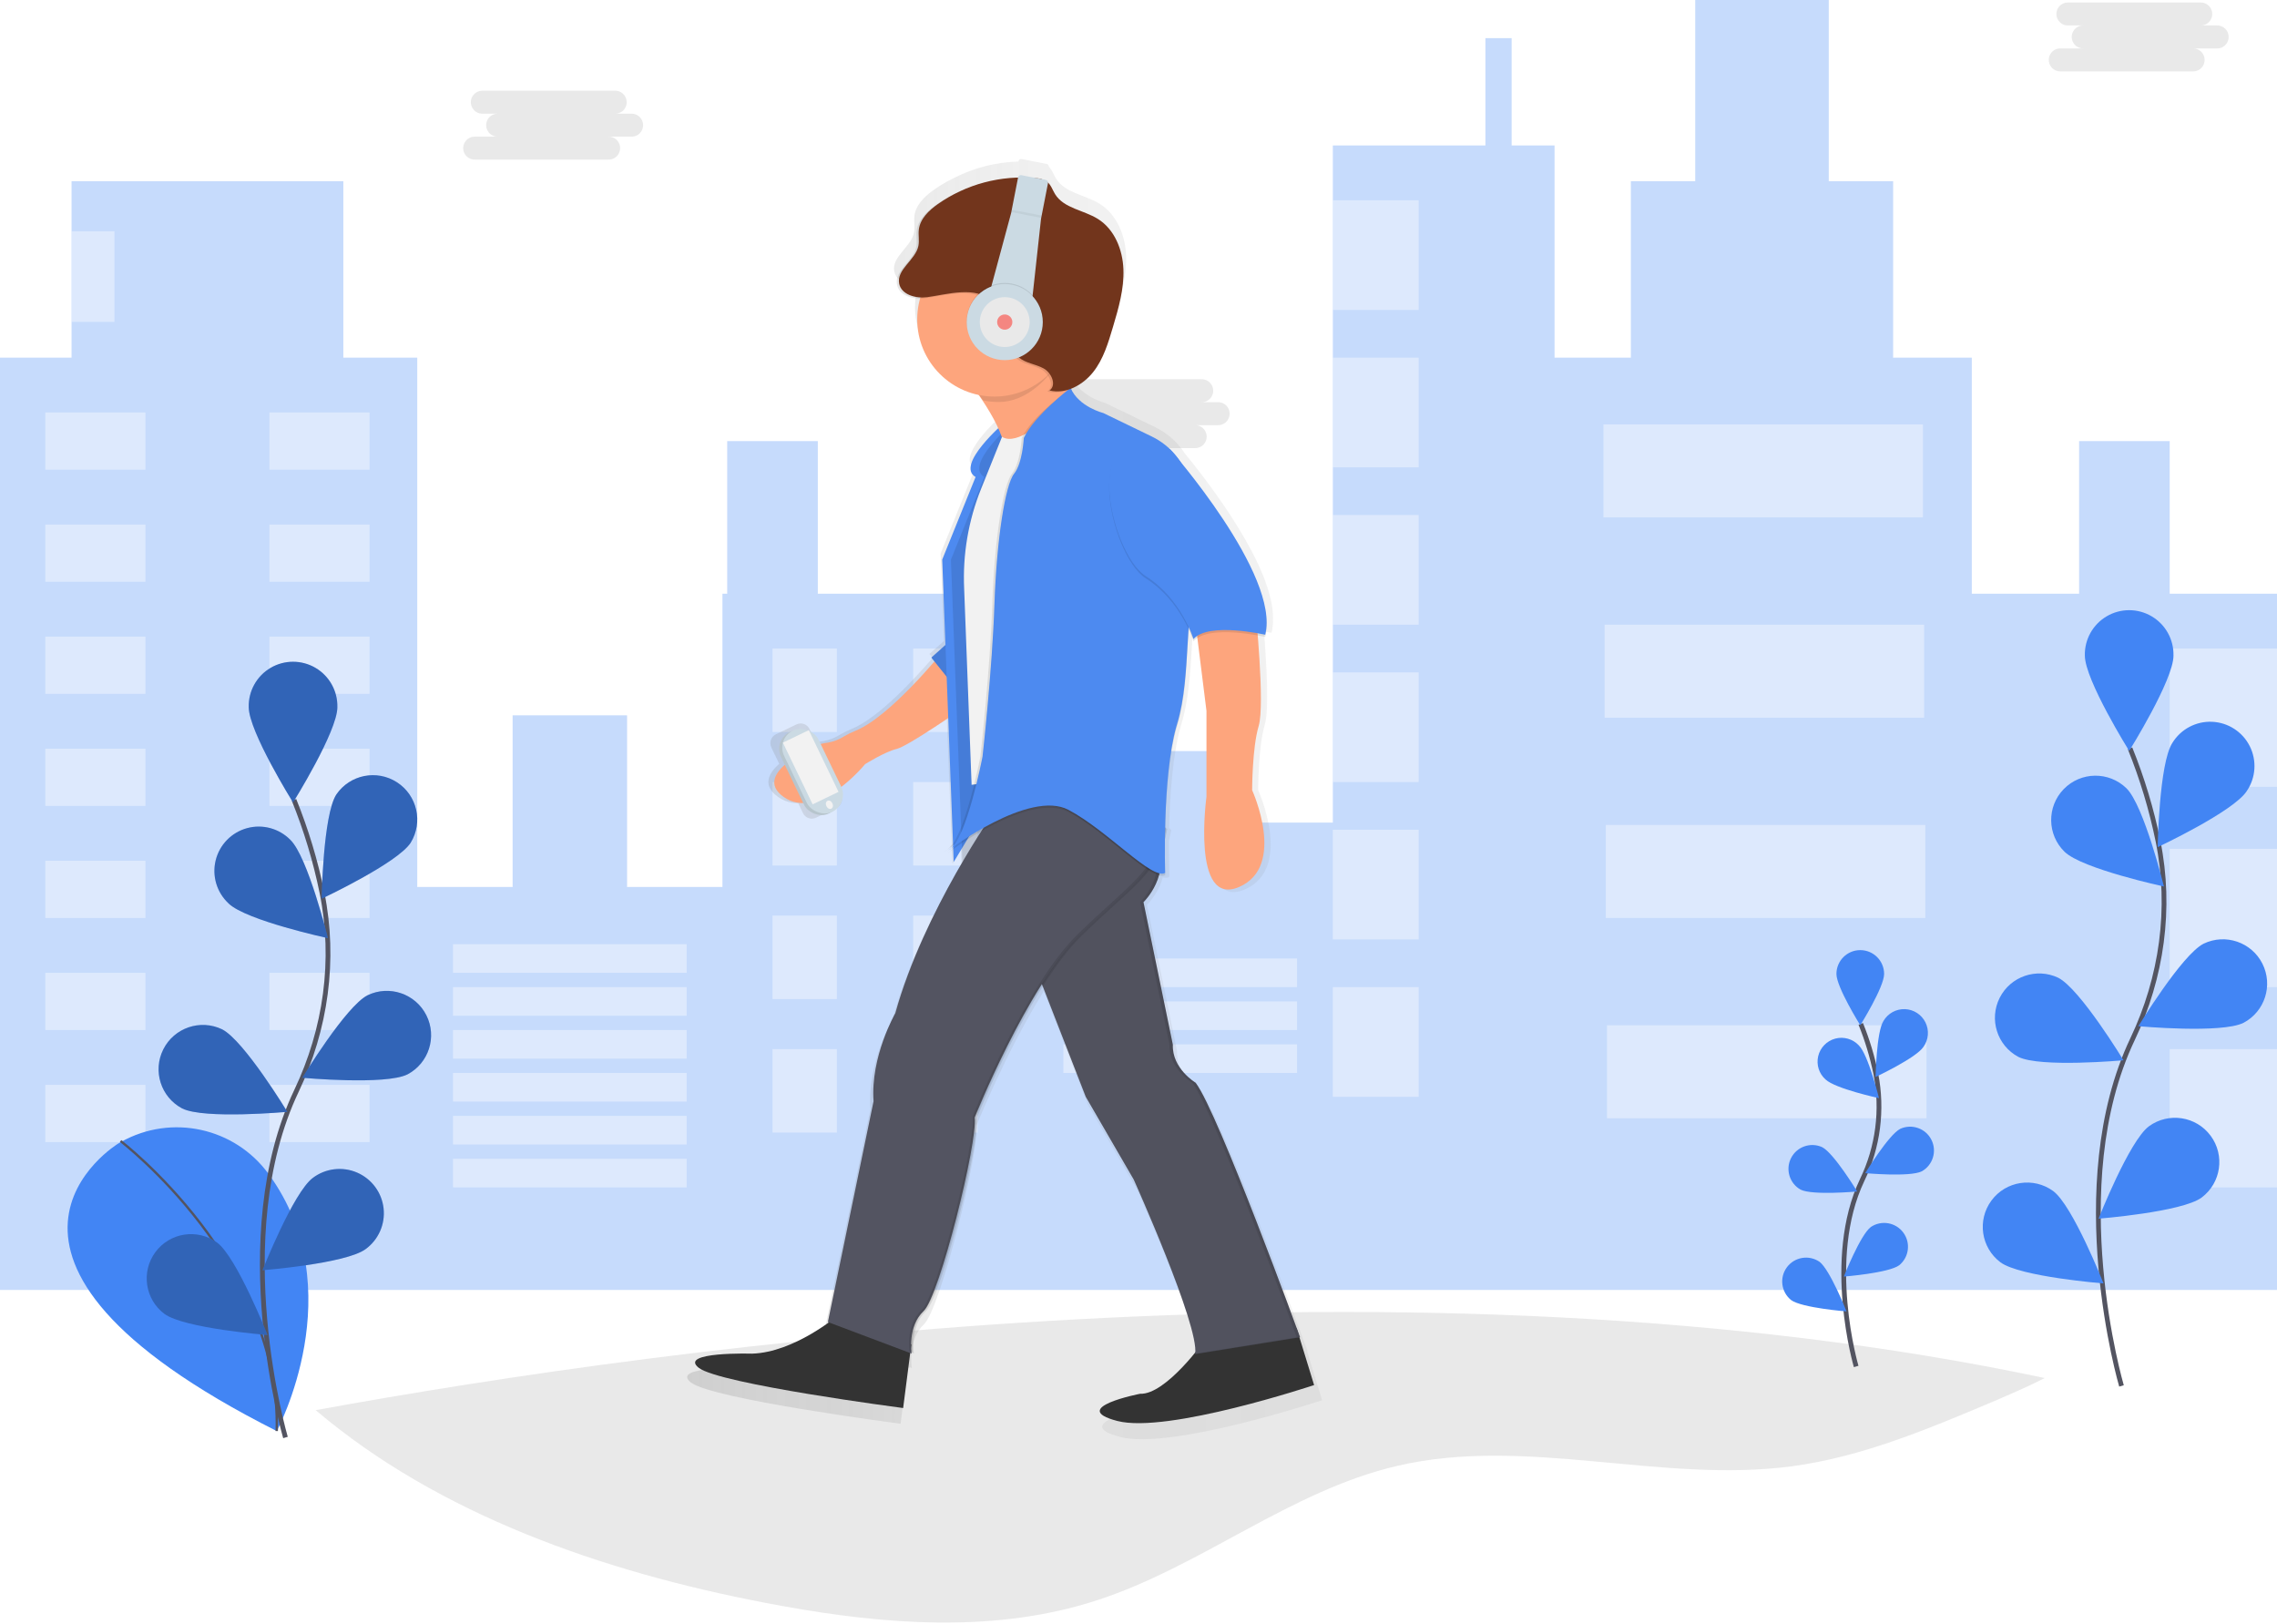 <?xml version="1.0" encoding="UTF-8"?>
<svg width="955px" height="681px" viewBox="0 0 955 681" version="1.1" xmlns="http://www.w3.org/2000/svg" xmlns:xlink="http://www.w3.org/1999/xlink">
    <!-- Generator: Sketch 63.1 (92452) - https://sketch.com -->
    <title>undraw_walk_in_the_city_1ma6</title>
    <desc>Created with Sketch.</desc>
    <defs>
        <linearGradient x1="-0.016%" y1="50.002%" x2="100%" y2="50.002%" id="linearGradient-1">
            <stop stop-color="#808080" stop-opacity="0.25" offset="0%"></stop>
            <stop stop-color="#808080" stop-opacity="0.12" offset="54%"></stop>
            <stop stop-color="#808080" stop-opacity="0.1" offset="100%"></stop>
        </linearGradient>
        <linearGradient x1="0%" y1="50.5%" x2="100%" y2="50.5%" id="linearGradient-2">
            <stop stop-color="#808080" stop-opacity="0.25" offset="0%"></stop>
            <stop stop-color="#808080" stop-opacity="0.12" offset="54%"></stop>
            <stop stop-color="#808080" stop-opacity="0.1" offset="100%"></stop>
        </linearGradient>
        <linearGradient x1="0%" y1="49.5%" x2="100.84%" y2="49.5%" id="linearGradient-3">
            <stop stop-color="#808080" stop-opacity="0.25" offset="0%"></stop>
            <stop stop-color="#808080" stop-opacity="0.12" offset="54%"></stop>
            <stop stop-color="#808080" stop-opacity="0.1" offset="100%"></stop>
        </linearGradient>
        <linearGradient x1="0%" y1="50.5%" x2="100.84%" y2="50.5%" id="linearGradient-4">
            <stop stop-color="#808080" stop-opacity="0.25" offset="0%"></stop>
            <stop stop-color="#808080" stop-opacity="0.12" offset="54%"></stop>
            <stop stop-color="#808080" stop-opacity="0.1" offset="100%"></stop>
        </linearGradient>
    </defs>
    <g id="illustrations" stroke="none" stroke-width="1" fill="none" fill-rule="evenodd">
        <g id="Music" transform="translate(-3286, -1738)">
            <g id="undraw_walk_in_the_city_1ma6" transform="translate(3163, 1628)">
                <g id="Group" transform="translate(0.5, 0.25)"></g>
                <path d="M980.57,687.95 C973.45,691.62 965.99,694.79 958.63,697.95 C931.44,709.43 903.84,721.01 874.63,724.95 C819.77,732.25 763.16,712.25 709.26,724.73 C664.11,735.15 626.77,767.08 582.66,781.3 C562.15,787.91 540.81,790.5 519.28,790.5 L516.5,790.5 C513.833,790.467 511.187,790.4 508.56,790.3 C486.73,789.48 464.81,786.25 443.41,782.12 C375.84,769.12 307.07,745.29 255.41,701.42 C405.83,673.94 715.68,631.76 980.57,687.95 Z" id="Path" fill="#252223" fill-rule="nonzero" opacity="0.1"></path>
                <polygon id="Path" fill="#4285F4" fill-rule="nonzero" opacity="0.3" points="1033 359 1033 295 995 295 995 359 950 359 950 260 917 260 917 186 890 186 890 110 834 110 834 186 807 186 807 260 775 260 775 171 757 171 757 126 746 126 746 171 682 171 682 455 633 455 633 425 603 425 603 455 554 455 554 359 466 359 466 295 428 295 428 359 426 359 426 482 386 482 386 410 338 410 338 482 298 482 298 260 267 260 267 186 153 186 153 260 123 260 123 651 298 651 426 651 554 651 682 651 775 651 950 651 1078 651 1078 359"></polygon>
                <rect id="Rectangle" fill="#FFFFFF" fill-rule="nonzero" opacity="0.4" x="142" y="283" width="42" height="24"></rect>
                <rect id="Rectangle" fill="#FFFFFF" fill-rule="nonzero" opacity="0.4" transform="translate(257, 295) rotate(-180) translate(-257, -295) " x="236" y="283" width="42" height="24"></rect>
                <rect id="Rectangle" fill="#FFFFFF" fill-rule="nonzero" opacity="0.4" x="142" y="330" width="42" height="24"></rect>
                <rect id="Rectangle" fill="#FFFFFF" fill-rule="nonzero" opacity="0.4" transform="translate(257, 342) rotate(-180) translate(-257, -342) " x="236" y="330" width="42" height="24"></rect>
                <rect id="Rectangle" fill="#FFFFFF" fill-rule="nonzero" opacity="0.4" x="142" y="377" width="42" height="24"></rect>
                <rect id="Rectangle" fill="#FFFFFF" fill-rule="nonzero" opacity="0.4" transform="translate(257, 389) rotate(-180) translate(-257, -389) " x="236" y="377" width="42" height="24"></rect>
                <rect id="Rectangle" fill="#FFFFFF" fill-rule="nonzero" opacity="0.4" x="142" y="424" width="42" height="24"></rect>
                <rect id="Rectangle" fill="#FFFFFF" fill-rule="nonzero" opacity="0.4" transform="translate(257, 436) rotate(-180) translate(-257, -436) " x="236" y="424" width="42" height="24"></rect>
                <rect id="Rectangle" fill="#FFFFFF" fill-rule="nonzero" opacity="0.4" x="142" y="471" width="42" height="24"></rect>
                <rect id="Rectangle" fill="#FFFFFF" fill-rule="nonzero" opacity="0.4" transform="translate(257, 483) rotate(-180) translate(-257, -483) " x="236" y="471" width="42" height="24"></rect>
                <rect id="Rectangle" fill="#FFFFFF" fill-rule="nonzero" opacity="0.4" x="142" y="518" width="42" height="24"></rect>
                <rect id="Rectangle" fill="#FFFFFF" fill-rule="nonzero" opacity="0.4" transform="translate(257, 530) rotate(-180) translate(-257, -530) " x="236" y="518" width="42" height="24"></rect>
                <rect id="Rectangle" fill="#FFFFFF" fill-rule="nonzero" opacity="0.4" x="142" y="565" width="42" height="24"></rect>
                <rect id="Rectangle" fill="#FFFFFF" fill-rule="nonzero" opacity="0.4" transform="translate(257, 577) rotate(-180) translate(-257, -577) " x="236" y="565" width="42" height="24"></rect>
                <rect id="Rectangle" fill="#FFFFFF" fill-rule="nonzero" opacity="0.4" x="313" y="506" width="98" height="12"></rect>
                <rect id="Rectangle" fill="#FFFFFF" fill-rule="nonzero" opacity="0.4" x="313" y="524" width="98" height="12"></rect>
                <rect id="Rectangle" fill="#FFFFFF" fill-rule="nonzero" opacity="0.4" x="313" y="542" width="98" height="12"></rect>
                <rect id="Rectangle" fill="#FFFFFF" fill-rule="nonzero" opacity="0.4" x="569" y="512" width="98" height="12"></rect>
                <rect id="Rectangle" fill="#FFFFFF" fill-rule="nonzero" opacity="0.4" x="569" y="530" width="98" height="12"></rect>
                <rect id="Rectangle" fill="#FFFFFF" fill-rule="nonzero" opacity="0.4" x="569" y="548" width="98" height="12"></rect>
                <rect id="Rectangle" fill="#FFFFFF" fill-rule="nonzero" opacity="0.4" x="313" y="560" width="98" height="12"></rect>
                <rect id="Rectangle" fill="#FFFFFF" fill-rule="nonzero" opacity="0.4" x="313" y="578" width="98" height="12"></rect>
                <rect id="Rectangle" fill="#FFFFFF" fill-rule="nonzero" opacity="0.4" x="313" y="596" width="98" height="12"></rect>
                <rect id="Rectangle" fill="#FFFFFF" fill-rule="nonzero" opacity="0.4" x="447" y="382" width="27" height="35"></rect>
                <rect id="Rectangle" fill="#FFFFFF" fill-rule="nonzero" opacity="0.4" transform="translate(519.5, 399.5) rotate(-180) translate(-519.5, -399.5) " x="506" y="382" width="27" height="35"></rect>
                <rect id="Rectangle" fill="#FFFFFF" fill-rule="nonzero" opacity="0.4" x="447" y="438" width="27" height="35"></rect>
                <rect id="Rectangle" fill="#FFFFFF" fill-rule="nonzero" opacity="0.4" transform="translate(519.5, 455.5) rotate(-180) translate(-519.5, -455.5) " x="506" y="438" width="27" height="35"></rect>
                <rect id="Rectangle" fill="#FFFFFF" fill-rule="nonzero" opacity="0.4" x="447" y="494" width="27" height="35"></rect>
                <rect id="Rectangle" fill="#FFFFFF" fill-rule="nonzero" opacity="0.4" transform="translate(519.5, 511.5) rotate(-180) translate(-519.5, -511.5) " x="506" y="494" width="27" height="35"></rect>
                <rect id="Rectangle" fill="#FFFFFF" fill-rule="nonzero" opacity="0.4" x="447" y="550" width="27" height="35"></rect>
                <rect id="Rectangle" fill="#FFFFFF" fill-rule="nonzero" opacity="0.4" transform="translate(519.5, 567.5) rotate(-180) translate(-519.5, -567.5) " x="506" y="550" width="27" height="35"></rect>
                <rect id="Rectangle" fill="#FFFFFF" fill-rule="nonzero" opacity="0.4" x="682" y="194" width="36" height="46"></rect>
                <rect id="Rectangle" fill="#FFFFFF" fill-rule="nonzero" opacity="0.4" x="682" y="260" width="36" height="46"></rect>
                <rect id="Rectangle" fill="#FFFFFF" fill-rule="nonzero" opacity="0.4" x="682" y="326" width="36" height="46"></rect>
                <rect id="Rectangle" fill="#FFFFFF" fill-rule="nonzero" opacity="0.4" x="682" y="392" width="36" height="46"></rect>
                <rect id="Rectangle" fill="#FFFFFF" fill-rule="nonzero" opacity="0.4" x="682" y="458" width="36" height="46"></rect>
                <rect id="Rectangle" fill="#FFFFFF" fill-rule="nonzero" opacity="0.4" x="682" y="524" width="36" height="46"></rect>
                <rect id="Rectangle" fill="#FFFFFF" fill-rule="nonzero" opacity="0.4" x="795.5" y="288" width="134" height="39"></rect>
                <rect id="Rectangle" fill="#FFFFFF" fill-rule="nonzero" opacity="0.4" x="796" y="372" width="134" height="39"></rect>
                <rect id="Rectangle" fill="#FFFFFF" fill-rule="nonzero" opacity="0.4" x="796.5" y="456" width="134" height="39"></rect>
                <rect id="Rectangle" fill="#FFFFFF" fill-rule="nonzero" opacity="0.4" x="797" y="540" width="134" height="39"></rect>
                <rect id="Rectangle" fill="#FFFFFF" fill-rule="nonzero" opacity="0.4" x="153" y="207" width="18" height="38"></rect>
                <rect id="Rectangle" fill="#FFFFFF" fill-rule="nonzero" opacity="0.4" x="1033" y="382" width="45" height="58"></rect>
                <rect id="Rectangle" fill="#FFFFFF" fill-rule="nonzero" opacity="0.4" x="1033" y="466" width="45" height="58"></rect>
                <rect id="Rectangle" fill="#FFFFFF" fill-rule="nonzero" opacity="0.4" x="1033" y="550" width="45" height="58"></rect>
                <path d="M172.67,589.55 C172.67,589.55 93.94,637.05 239.07,710.18 C239.07,710.18 271.07,650.82 235.69,602.42 C221.488,582.893 194.927,577.073 173.86,588.87 L172.67,589.55 Z" id="Path" fill="#4285F4" fill-rule="nonzero"></path>
                <path d="M173.58,588.55 C173.58,588.55 240.95,640.1 239.07,710.18" id="Path" stroke="#535461"></path>
                <path d="M242.73,712.88 C242.73,712.88 218.06,629.12 247.36,567.47 C259.66,541.6 263.74,512.55 258.06,484.47 C255.344,471.138 251.411,458.083 246.31,445.47" id="Path" stroke="#535461" stroke-width="2"></path>
                <path d="M264.5,406.56 C264.5,416.83 245.91,446.56 245.91,446.56 C245.91,446.56 227.32,416.79 227.32,406.56 C227.164,399.817 230.671,393.519 236.486,390.102 C242.3,386.685 249.51,386.685 255.324,390.102 C261.139,393.519 264.646,399.817 264.49,406.56 L264.5,406.56 Z" id="Path" fill="#4285F4" fill-rule="nonzero"></path>
                <path d="M295.26,463.42 C289.68,472.04 257.9,486.92 257.9,486.92 C257.9,486.92 258.48,451.83 264.06,443.21 C269.752,434.885 281.044,432.616 289.509,438.097 C297.975,443.578 300.527,454.809 295.26,463.41 L295.26,463.42 Z" id="Path" fill="#4285F4" fill-rule="nonzero"></path>
                <path d="M293.91,560.59 C284.74,565.21 249.8,562.02 249.8,562.02 C249.8,562.02 268.01,532.02 277.18,527.4 C286.307,523.022 297.259,526.752 301.818,535.79 C306.376,544.828 302.865,555.852 293.92,560.59 L293.91,560.59 Z" id="Path" fill="#4285F4" fill-rule="nonzero"></path>
                <path d="M276.34,633.88 C268.09,639.98 233.1,642.74 233.1,642.74 C233.1,642.74 245.98,610.1 254.23,603.99 C259.566,599.977 266.645,599.133 272.774,601.78 C278.904,604.427 283.144,610.158 283.881,616.794 C284.618,623.431 281.739,629.952 276.34,633.88 L276.34,633.88 Z" id="Path" fill="#4285F4" fill-rule="nonzero"></path>
                <path d="M218.87,488.91 C226.23,496.06 260.54,503.47 260.54,503.47 C260.54,503.47 252.14,469.4 244.78,462.24 C240.054,457.424 233.09,455.547 226.584,457.336 C220.078,459.125 215.052,464.298 213.452,470.853 C211.852,477.408 213.93,484.315 218.88,488.9 L218.87,488.91 Z" id="Path" fill="#4285F4" fill-rule="nonzero"></path>
                <path d="M199.41,574.88 C208.58,579.5 243.52,576.31 243.52,576.31 C243.52,576.31 225.31,546.31 216.14,541.69 C207.013,537.312 196.061,541.042 191.502,550.08 C186.944,559.118 190.455,570.142 199.4,574.88 L199.41,574.88 Z" id="Path" fill="#4285F4" fill-rule="nonzero"></path>
                <path d="M191.96,661.04 C200.21,667.14 235.2,669.9 235.2,669.9 C235.2,669.9 222.32,637.25 214.06,631.15 C205.804,625.145 194.25,626.92 188.179,635.128 C182.108,643.336 183.791,654.903 191.95,661.04 L191.96,661.04 Z" id="Path" fill="#4285F4" fill-rule="nonzero"></path>
                <path d="M264.5,406.56 C264.5,416.83 245.91,446.56 245.91,446.56 C245.91,446.56 227.32,416.79 227.32,406.56 C227.164,399.817 230.671,393.519 236.486,390.102 C242.3,386.685 249.51,386.685 255.324,390.102 C261.139,393.519 264.646,399.817 264.49,406.56 L264.5,406.56 Z" id="Path" fill="#000000" fill-rule="nonzero" opacity="0.25"></path>
                <path d="M295.26,463.42 C289.68,472.04 257.9,486.92 257.9,486.92 C257.9,486.92 258.48,451.83 264.06,443.21 C269.752,434.885 281.044,432.616 289.509,438.097 C297.975,443.578 300.527,454.809 295.26,463.41 L295.26,463.42 Z" id="Path" fill="#000000" fill-rule="nonzero" opacity="0.25"></path>
                <path d="M293.91,560.59 C284.74,565.21 249.8,562.02 249.8,562.02 C249.8,562.02 268.01,532.02 277.18,527.4 C286.307,523.022 297.259,526.752 301.818,535.79 C306.376,544.828 302.865,555.852 293.92,560.59 L293.91,560.59 Z" id="Path" fill="#000000" fill-rule="nonzero" opacity="0.25"></path>
                <path d="M276.34,633.88 C268.09,639.98 233.1,642.74 233.1,642.74 C233.1,642.74 245.98,610.1 254.23,603.99 C259.566,599.977 266.645,599.133 272.774,601.78 C278.904,604.427 283.144,610.158 283.881,616.794 C284.618,623.431 281.739,629.952 276.34,633.88 L276.34,633.88 Z" id="Path" fill="#000000" fill-rule="nonzero" opacity="0.25"></path>
                <path d="M218.87,488.91 C226.23,496.06 260.54,503.47 260.54,503.47 C260.54,503.47 252.14,469.4 244.78,462.24 C240.054,457.424 233.09,455.547 226.584,457.336 C220.078,459.125 215.052,464.298 213.452,470.853 C211.852,477.408 213.93,484.315 218.88,488.9 L218.87,488.91 Z" id="Path" fill="#000000" fill-rule="nonzero" opacity="0.25"></path>
                <path d="M199.41,574.88 C208.58,579.5 243.52,576.31 243.52,576.31 C243.52,576.31 225.31,546.31 216.14,541.69 C207.013,537.312 196.061,541.042 191.502,550.08 C186.944,559.118 190.455,570.142 199.4,574.88 L199.41,574.88 Z" id="Path" fill="#000000" fill-rule="nonzero" opacity="0.25"></path>
                <path d="M191.96,661.04 C200.21,667.14 235.2,669.9 235.2,669.9 C235.2,669.9 222.32,637.25 214.06,631.15 C205.804,625.145 194.25,626.92 188.179,635.128 C182.108,643.336 183.791,654.903 191.95,661.04 L191.96,661.04 Z" id="Path" fill="#000000" fill-rule="nonzero" opacity="0.25"></path>
                <path d="M1012.78,691.25 C1012.78,691.25 988.11,607.49 1017.41,545.84 C1029.71,519.97 1033.79,490.92 1028.11,462.84 C1025.394,449.508 1021.461,436.453 1016.36,423.84" id="Path" stroke="#535461" stroke-width="2"></path>
                <path d="M1034.59,384.93 C1034.59,395.2 1016,424.93 1016,424.93 C1016,424.93 997.41,395.16 997.41,384.93 C997.254,378.187 1000.761,371.889 1006.576,368.472 C1012.39,365.055 1019.6,365.055 1025.414,368.472 C1031.229,371.889 1034.736,378.187 1034.58,384.93 L1034.59,384.93 Z" id="Path" fill="#4285F4" fill-rule="nonzero"></path>
                <path d="M1065.31,441.79 C1059.73,450.41 1027.95,465.29 1027.95,465.29 C1027.95,465.29 1028.53,430.2 1034.11,421.58 C1037.636,415.821 1044.009,412.427 1050.755,412.715 C1057.502,413.002 1063.563,416.926 1066.586,422.964 C1069.61,429.002 1069.121,436.205 1065.31,441.78 L1065.31,441.79 Z" id="Path" fill="#4285F4" fill-rule="nonzero"></path>
                <path d="M1063.97,538.96 C1054.8,543.58 1019.86,540.39 1019.86,540.39 C1019.86,540.39 1038.07,510.39 1047.24,505.77 C1056.367,501.392 1067.319,505.122 1071.878,514.16 C1076.436,523.198 1072.925,534.222 1063.98,538.96 L1063.97,538.96 Z" id="Path" fill="#4285F4" fill-rule="nonzero"></path>
                <path d="M1046.4,612.25 C1038.15,618.35 1003.16,621.11 1003.16,621.11 C1003.16,621.11 1016.04,588.47 1024.29,582.36 C1032.546,576.355 1044.1,578.13 1050.171,586.338 C1056.242,594.546 1054.559,606.113 1046.4,612.25 Z" id="Path" fill="#4285F4" fill-rule="nonzero"></path>
                <path d="M988.92,467.25 C996.28,474.4 1030.59,481.81 1030.59,481.81 C1030.59,481.81 1022.19,447.74 1014.83,440.58 C1007.465,433.425 995.695,433.595 988.54,440.96 C981.385,448.325 981.555,460.095 988.92,467.25 Z" id="Path" fill="#4285F4" fill-rule="nonzero"></path>
                <path d="M969.5,553.25 C978.67,557.87 1013.61,554.68 1013.61,554.68 C1013.61,554.68 995.4,524.68 986.23,520.06 C977.114,515.75 966.223,519.494 961.684,528.499 C957.145,537.503 960.613,548.485 969.5,553.25 Z" id="Path" fill="#4285F4" fill-rule="nonzero"></path>
                <path d="M962.01,639.41 C970.26,645.51 1005.25,648.27 1005.25,648.27 C1005.25,648.27 992.37,615.63 984.12,609.52 C975.864,603.515 964.31,605.29 958.239,613.498 C952.168,621.706 953.851,633.273 962.01,639.41 L962.01,639.41 Z" id="Path" fill="#4285F4" fill-rule="nonzero"></path>
                <path d="M901.5,683.1 C901.5,683.1 888.24,638.1 903.99,604.96 C910.682,591.107 912.7,575.457 909.74,560.36 C908.28,553.205 906.168,546.199 903.43,539.43" id="Path" stroke="#535461" stroke-width="2"></path>
                <path d="M913.22,518.48 C913.22,524 903.22,539.99 903.22,539.99 C903.22,539.99 893.22,523.99 893.22,518.48 C893.22,512.957 897.697,508.48 903.22,508.48 C908.743,508.48 913.22,512.957 913.22,518.48 Z" id="Path" fill="#4285F4" fill-rule="nonzero"></path>
                <path d="M929.73,549.04 C926.73,553.67 909.65,561.67 909.65,561.67 C909.65,561.67 909.96,542.81 912.96,538.18 C914.818,535.002 918.272,533.103 921.951,533.235 C925.63,533.367 928.939,535.51 930.564,538.812 C932.19,542.115 931.869,546.044 929.73,549.04 Z" id="Path" fill="#4285F4" fill-rule="nonzero"></path>
                <path d="M929.01,601.25 C924.08,603.73 905.3,602.02 905.3,602.02 C905.3,602.02 915.09,585.9 920.01,583.42 C924.891,581.215 930.643,583.247 933.056,588.029 C935.468,592.811 933.684,598.645 929.01,601.26 L929.01,601.25 Z" id="Path" fill="#4285F4" fill-rule="nonzero"></path>
                <path d="M919.56,640.64 C915.12,643.92 896.32,645.4 896.32,645.4 C896.32,645.4 903.24,627.86 907.68,624.58 C912.117,621.62 918.097,622.663 921.269,626.952 C924.442,631.24 923.689,637.263 919.56,640.64 L919.56,640.64 Z" id="Path" fill="#4285F4" fill-rule="nonzero"></path>
                <path d="M888.68,562.74 C892.68,566.58 911.07,570.57 911.07,570.57 C911.07,570.57 906.56,552.26 902.6,548.42 C900.08,545.731 896.286,544.645 892.726,545.595 C889.165,546.545 886.416,549.375 885.57,552.962 C884.724,556.548 885.919,560.31 888.68,562.75 L888.68,562.74 Z" id="Path" fill="#4285F4" fill-rule="nonzero"></path>
                <path d="M878.22,608.94 C883.15,611.42 901.93,609.71 901.93,609.71 C901.93,609.71 892.14,593.59 887.22,591.11 C882.339,588.905 876.587,590.937 874.174,595.719 C871.762,600.501 873.546,606.335 878.22,608.95 L878.22,608.94 Z" id="Path" fill="#4285F4" fill-rule="nonzero"></path>
                <path d="M874.22,655.25 C878.66,658.53 897.46,660.01 897.46,660.01 C897.46,660.01 890.5,642.46 886.1,639.18 C881.66,636.161 875.628,637.187 872.436,641.505 C869.244,645.822 870.031,651.89 874.22,655.25 L874.22,655.25 Z" id="Path" fill="#4285F4" fill-rule="nonzero"></path>
                <path d="M387.68,157.68 L380.8,157.68 C382.573,157.761 384.246,156.861 385.157,155.338 C386.067,153.815 386.067,151.915 385.157,150.392 C384.246,148.869 382.573,147.969 380.8,148.05 L325.07,148.05 C322.496,148.167 320.469,150.288 320.469,152.865 C320.469,155.442 322.496,157.563 325.07,157.68 L331.95,157.68 C330.177,157.599 328.504,158.499 327.593,160.022 C326.683,161.545 326.683,163.445 327.593,164.968 C328.504,166.491 330.177,167.391 331.95,167.31 L322.32,167.31 C320.547,167.229 318.874,168.129 317.963,169.652 C317.053,171.175 317.053,173.075 317.963,174.598 C318.874,176.121 320.547,177.021 322.32,176.94 L378.05,176.94 C379.823,177.021 381.496,176.121 382.407,174.598 C383.317,173.075 383.317,171.175 382.407,169.652 C381.496,168.129 379.823,167.229 378.05,167.31 L387.68,167.31 C389.453,167.391 391.126,166.491 392.037,164.968 C392.947,163.445 392.947,161.545 392.037,160.022 C391.126,158.499 389.453,157.599 387.68,157.68 L387.68,157.68 Z" id="Path" fill="#252223" fill-rule="nonzero" opacity="0.1"></path>
                <path d="M633.68,278.68 L626.8,278.68 C628.573,278.761 630.246,277.861 631.157,276.338 C632.067,274.815 632.067,272.915 631.157,271.392 C630.246,269.869 628.573,268.969 626.8,269.05 L571.07,269.05 C568.496,269.167 566.469,271.288 566.469,273.865 C566.469,276.442 568.496,278.563 571.07,278.68 L577.95,278.68 C576.177,278.599 574.504,279.499 573.593,281.022 C572.683,282.545 572.683,284.445 573.593,285.968 C574.504,287.491 576.177,288.391 577.95,288.31 L568.32,288.31 C566.547,288.229 564.874,289.129 563.963,290.652 C563.053,292.175 563.053,294.075 563.963,295.598 C564.874,297.121 566.547,298.021 568.32,297.94 L624.05,297.94 C625.823,298.021 627.496,297.121 628.407,295.598 C629.317,294.075 629.317,292.175 628.407,290.652 C627.496,289.129 625.823,288.229 624.05,288.31 L633.68,288.31 C635.453,288.391 637.126,287.491 638.037,285.968 C638.947,284.445 638.947,282.545 638.037,281.022 C637.126,279.499 635.453,278.599 633.68,278.68 L633.68,278.68 Z" id="Path" fill="#252223" fill-rule="nonzero" opacity="0.1"></path>
                <path d="M1052.68,120.68 L1045.8,120.68 C1047.573,120.761 1049.246,119.861 1050.157,118.338 C1051.067,116.815 1051.067,114.915 1050.157,113.392 C1049.246,111.869 1047.573,110.969 1045.8,111.05 L990.07,111.05 C987.496,111.167 985.469,113.288 985.469,115.865 C985.469,118.442 987.496,120.563 990.07,120.68 L996.95,120.68 C995.177,120.599 993.504,121.499 992.593,123.022 C991.683,124.545 991.683,126.445 992.593,127.968 C993.504,129.491 995.177,130.391 996.95,130.31 L987.32,130.31 C985.547,130.229 983.874,131.129 982.963,132.652 C982.053,134.175 982.053,136.075 982.963,137.598 C983.874,139.121 985.547,140.021 987.32,139.94 L1043.05,139.94 C1045.624,139.823 1047.651,137.702 1047.651,135.125 C1047.651,132.548 1045.624,130.427 1043.05,130.31 L1052.68,130.31 C1054.453,130.391 1056.126,129.491 1057.037,127.968 C1057.947,126.445 1057.947,124.545 1057.037,123.022 C1056.126,121.499 1054.453,120.599 1052.68,120.68 L1052.68,120.68 Z" id="Path" fill="#252223" fill-rule="nonzero" opacity="0.1"></path>
                <path d="M671.2,676.68 L671.42,676.68 C671.42,676.68 636.33,580.25 626.5,567.18 C626.5,567.18 616.21,561.1 616.68,550.81 L604.05,489.53 C604.05,489.53 604.24,489.34 604.56,488.99 L604.83,488.69 L605.14,488.33 C606.824,486.33 608.233,484.113 609.33,481.74 L609.53,481.28 C610,480.205 610.394,479.099 610.71,477.97 C611.589,478.285 612.558,478.235 613.4,477.83 C613.4,477.83 613.4,477.5 613.4,476.91 L613.4,476.91 C613.4,476.91 613.28,473.28 613.27,467.6 C613.27,466.02 613.27,464.3 613.27,462.47 C613.66,461.06 613.99,459.58 614.27,458 L613.76,457.76 L613.76,457.53 L613.33,457.33 C613.68,443.88 614.82,426.69 618.11,414.98 C618.223,414.567 618.343,414.157 618.47,413.75 C622.36,400.96 622.47,385.35 623.47,372.15 C624.246,373.808 624.914,375.515 625.47,377.26 C625.963,376.706 626.532,376.224 627.16,375.83 L631.08,407.2 L631.08,444.2 C631.08,444.2 624.53,491.92 645.08,483.03 C665.63,474.14 650.69,441.39 650.69,441.39 C650.69,441.39 650.69,423.15 653.5,413.79 C655.35,407.63 654.16,387.71 653.12,374.79 C655.12,375.14 656.3,375.42 656.3,375.42 C656.755,373.545 656.96,371.619 656.91,369.69 C657.34,348.12 630.74,313.37 619.91,300.11 C616.824,295.376 612.506,291.573 607.42,289.11 L586.61,279.03 C586.61,279.03 576.78,276.63 572.95,269.03 C572.95,268.9 572.88,268.77 572.85,268.64 C573.283,268.447 573.71,268.237 574.13,268.01 C577.308,266.481 580.092,264.244 582.27,261.47 C586.7,255.84 588.82,248.79 590.84,241.92 C593.22,233.84 595.62,225.59 595.3,217.17 C594.98,208.75 591.44,200 584.3,195.53 C578.2,191.71 569.69,190.99 565.9,184.87 C564.9,183.22 564.26,181.26 562.9,179.93 C562.93,179.362 562.538,178.859 561.98,178.75 L551.5,176.69 C551.203,176.631 550.895,176.693 550.643,176.862 C550.392,177.031 550.218,177.293 550.16,177.59 L550.16,177.74 C540.788,178 531.59,180.336 523.23,184.58 C520.26,186.015 517.411,187.687 514.71,189.58 C510.86,192.3 507.07,195.91 506.52,200.58 C506.25,202.91 506.81,205.3 506.34,207.58 C505.07,213.69 496.88,217.67 498.08,223.8 C498.89,227.96 503.6,229.75 508.01,229.8 C505.53,238.665 506.839,248.161 511.625,256.024 C516.412,263.888 524.246,269.412 533.26,271.28 C536.468,275.795 539.278,280.58 541.66,285.58 C536.27,290.7 524.98,302.58 531.9,306.58 L517.5,342.16 L518.9,378.83 L512.83,384.25 L514.16,385.91 C507.36,393.83 491.62,411.14 480.11,415.75 C478.453,416.415 476.849,417.204 475.31,418.11 C473.208,419.444 470.869,420.361 468.42,420.81 C467.351,420.927 466.294,421.134 465.26,421.43 L462.51,415.73 C462.037,414.749 461.194,413.997 460.166,413.639 C459.138,413.28 458.01,413.346 457.03,413.82 L455.34,414.63 L455.34,414.63 L451.34,416.56 L449.67,417.37 L449.67,417.37 L448.41,417.98 C446.373,418.964 445.519,421.412 446.5,423.45 L449.83,430.35 C445.1,434.52 442.78,439.5 449.23,444.14 C451.707,445.953 454.711,446.902 457.78,446.84 L459.78,451.03 C460.253,452.011 461.096,452.763 462.124,453.121 C463.152,453.48 464.28,453.414 465.26,452.94 L468.19,451.52 L473.87,448.78 C474.851,448.307 475.603,447.464 475.961,446.436 C476.32,445.408 476.254,444.28 475.78,443.3 L474.12,439.85 C477.836,436.962 481.242,433.694 484.28,430.1 C484.28,430.1 492.82,424.75 497.85,423.55 C501.18,422.76 512.85,415.09 520.09,410.23 L522.15,464.23 C521.696,464.932 521.166,465.583 520.57,466.17 L522.18,465.03 L522.18,465.43 C521.964,465.69 521.734,465.937 521.49,466.17 L522.19,465.67 L522.19,466.32 C521.962,466.594 521.719,466.855 521.46,467.1 L522.2,466.58 L522.5,472.25 L526.02,466.41 L526.24,472.25 L527.06,470.89 C517.18,487.68 504.31,512.4 497.43,537.27 C497.43,537.27 486.67,555.98 488.07,575.16 L468.42,670.16 L468.8,670.3 C462.4,674.92 448.91,683.39 435.68,683.73 C435.68,683.73 403.87,682.79 412.76,689.81 C421.65,696.83 500.71,707.12 500.71,707.12 L503.71,683.47 L504.41,683.73 C504.41,683.73 504.41,683.6 504.41,683.36 L505.41,683.73 C505.41,683.73 503.5,671.97 510.5,665.42 C517.5,658.87 533.89,592.42 532.5,582.15 C532.5,582.15 545.06,550.76 560.78,525.73 L579.26,573.25 L599.84,608.8 C599.84,608.8 627.22,669.68 626.34,683.24 C620.59,690.24 610.34,701.24 602.65,700.95 C602.65,700.95 571.31,707.03 592.83,712.65 C614.35,718.27 677.5,697.25 677.5,697.25 L671.2,676.68 Z M534.2,459.02 L534.39,458.91 C533.39,460.42 532.39,462.09 531.25,463.91 L534.2,459.02 Z" id="Shape" fill="url(#linearGradient-1)" fill-rule="nonzero"></path>
                <path d="M520.57,466.19 C519.8,466.75 519.38,467.06 519.38,467.06 C519.817,466.83 520.218,466.536 520.57,466.19 Z" id="Path" fill="url(#linearGradient-2)" fill-rule="nonzero"></path>
                <path d="M521.5,467.13 C520.73,467.69 520.31,468 520.31,468 C520.747,467.77 521.148,467.476 521.5,467.13 Z" id="Path" fill="url(#linearGradient-3)" fill-rule="nonzero"></path>
                <path d="M521.5,466.19 C520.73,466.75 520.31,467.06 520.31,467.06 C520.747,466.83 521.148,466.536 521.5,466.19 Z" id="Path" fill="url(#linearGradient-4)" fill-rule="nonzero"></path>
                <path d="M628.55,671.75 C628.55,671.75 612.13,695.01 601.18,694.55 C601.18,694.55 570.62,700.48 591.6,705.95 C612.58,711.42 674.15,690.9 674.15,690.9 L666.83,667.05 L628.55,671.75 Z" id="Path" fill="#333333" fill-rule="nonzero"></path>
                <path d="M555.12,510.25 L578.38,570 L598.5,604.71 C598.5,604.71 626.09,666.05 624.27,677.91 L668.27,670.84 C668.27,670.84 634.06,576.84 624.49,564.12 C624.49,564.12 614.49,558.19 614.91,548.12 L602.6,488.37 C602.6,488.37 614.6,476.81 607.88,462.37 C607.54,461.63 607.147,460.883 606.7,460.13 C597.5,444.62 562.88,453.25 562.88,453.25 L555.12,510.25 Z" id="Path" fill="#535461" fill-rule="nonzero"></path>
                <path d="M555.12,510.25 L578.38,570 L598.5,604.71 C598.5,604.71 626.09,666.05 624.27,677.91 L668.27,670.84 C668.27,670.84 634.06,576.84 624.49,564.12 C624.49,564.12 614.49,558.19 614.91,548.12 L602.6,488.37 C602.6,488.37 614.6,476.81 607.88,462.37 C607.54,461.63 607.147,460.883 606.7,460.13 C597.5,444.62 562.88,453.25 562.88,453.25 L555.12,510.25 Z" id="Path" fill="#000000" fill-rule="nonzero" opacity="0.03"></path>
                <g id="Group" opacity="0.1" transform="translate(582, 450)" fill="#000000" fill-rule="nonzero">
                    <path d="M42.45,114.12 C42.45,114.12 32.45,108.19 32.87,98.12 L20.56,38.37 C20.56,38.37 32.56,26.81 25.84,12.37 C25.5,11.63 25.107,10.883 24.66,10.13 C20.24,2.61 9.8,0.77 0.23,0.88 C9.41,0.96 19.07,2.97 23.29,10.13 C23.737,10.883 24.13,11.63 24.47,12.37 C31.16,26.85 19.19,38.37 19.19,38.37 L31.5,98.15 C31.04,108.15 41.08,114.15 41.08,114.15 C50.66,126.92 84.86,220.87 84.86,220.87 L42.24,227.72 C42.24,227.79 42.24,227.87 42.24,227.94 L86.24,220.87 C86.24,220.87 52.03,126.89 42.45,114.12 Z" id="Path"></path>
                </g>
                <path d="M474.4,661.72 C474.4,661.72 456.16,677.23 438.4,677.72 C438.4,677.72 407.4,676.81 416.05,683.65 C424.7,690.49 501.79,700.53 501.79,700.53 L505.22,673.84 L474.4,661.72 Z" id="Path" fill="#333333" fill-rule="nonzero"></path>
                <g id="Group" opacity="0.1" transform="translate(471, 443)" fill="#000000" fill-rule="nonzero">
                    <path d="M70.44,6.64 C70.44,6.64 40.34,49.06 28.44,91.93 C28.44,91.93 17.95,110.17 19.32,128.87 L0.2,221.46 L35.32,234.69 C35.32,234.69 33.5,223.29 40.32,216.9 C47.14,210.51 63.12,145.75 61.76,135.72 C61.76,135.72 83.65,80.99 105.54,59.55 C127.43,38.11 138.33,33.17 141.54,14.66 C141.56,14.66 90.05,-10.24 70.44,6.64 Z" id="Path"></path>
                </g>
                <path d="M540.5,449.64 C540.5,449.64 510.4,492.06 498.5,534.93 C498.5,534.93 488.01,553.17 489.38,571.87 L470.22,664.46 L505.34,677.69 C505.34,677.69 503.52,666.29 510.34,659.9 C517.16,653.51 533.14,588.75 531.78,578.72 C531.78,578.72 553.67,523.99 575.56,502.55 C597.45,481.11 608.35,476.17 611.56,457.66 C611.65,457.66 560.14,432.76 540.5,449.64 Z" id="Path" fill="#535461" fill-rule="nonzero"></path>
                <g id="Group" opacity="0.1" transform="translate(504, 443)" fill="#000000" fill-rule="nonzero">
                    <path d="M55.97,0.32 C78.58,0.59 106.74,14.2 106.74,14.2 C103.52,32.71 92.63,37.65 70.74,59.09 C48.85,80.53 26.95,135.25 26.95,135.25 C28.32,145.25 12.36,210.05 5.51,216.43 C-0.49,221.99 0.17,231.34 0.42,233.68 L1.86,234.22 C1.86,234.22 0.04,222.82 6.86,216.43 C13.68,210.04 29.69,145.25 28.32,135.25 C28.32,135.25 50.21,80.52 72.1,59.08 C93.99,37.64 104.89,32.7 108.1,14.19 C108.11,14.25 78.79,0.04 55.97,0.32 Z" id="Path"></path>
                </g>
                <path d="M518.18,383.51 C518.18,383.51 496.41,410.62 481.72,416.51 C480.105,417.158 478.54,417.927 477.04,418.81 C474.99,420.11 472.708,421.003 470.32,421.44 C468.562,421.611 466.844,422.063 465.23,422.78 C457.59,426.3 439.97,435.78 451.6,444.18 C466.19,454.67 485.81,430.5 485.81,430.5 C485.81,430.5 494.14,425.28 499.04,424.11 C503.94,422.94 526.39,407.25 526.39,407.25 L518.18,383.51 Z" id="Path" fill="#FDA57D" fill-rule="nonzero"></path>
                <polygon id="Path" fill="#4D8AF0" fill-rule="nonzero" points="522.28 378.03 513.62 385.79 526.39 401.75"></polygon>
                <g id="Group" opacity="0.1" transform="translate(513, 378)" fill="#000000" fill-rule="nonzero">
                    <polygon id="Path" points="9.28 0.03 0.62 7.79 13.39 23.75"></polygon>
                </g>
                <path d="M544.24,287.25 C544.24,287.25 523.48,305.04 532.17,310.05 L518.17,344.71 L523,471.5 L542.79,438.66 L529.27,367.51 C529.27,367.51 525.41,325.09 536.51,315.06 L547.13,294.06 L544.24,287.25 Z" id="Path" fill="#4D8AF0" fill-rule="nonzero"></path>
                <g id="Group" opacity="0.1" transform="translate(521, 287)" fill="#000000" fill-rule="nonzero">
                    <path d="M26.89,0.25 C26.89,0.25 6.13,18.04 14.82,23.05 L0.82,57.71 L5.65,184.5 L25.44,151.66 L11.92,80.51 C11.92,80.51 8.06,38.09 19.16,28.06 L29.78,7.06 L26.89,0.25 Z" id="Path"></path>
                </g>
                <path d="M528.21,268.57 C528.21,268.57 545.09,289.09 544.63,300.95 C544.17,312.81 576.56,280.43 576.56,280.43 C576.56,280.43 564.25,265.38 567.44,249.43 C570.63,233.48 528.21,268.57 528.21,268.57 Z" id="Path" fill="#FDA57D" fill-rule="nonzero"></path>
                <path d="M624.45,371.65 L629.01,408.14 L629.01,444.14 C629.01,444.14 622.62,490.66 642.69,482 C662.76,473.34 648.16,441.41 648.16,441.41 C648.16,441.41 648.16,423.62 650.9,414.5 C653.64,405.38 649.5,365.25 649.5,365.25 L624.45,371.65 Z" id="Path" fill="#FDA57D" fill-rule="nonzero"></path>
                <path d="M561.96,285.45 C561.96,285.45 549.65,297.31 543.26,293.2 L534.5,314.97 C529.146,328.278 526.718,342.581 527.38,356.91 L530.5,439.15 L544.18,437.33 L548.74,359.33 L555.58,311.9 L561.96,285.45 Z" id="Path" fill="#F2F2F2" fill-rule="nonzero"></path>
                <g id="Group" opacity="0.1" transform="translate(520, 272)" fill="#000000" fill-rule="nonzero">
                    <path d="M52.23,0.91 C52.23,0.91 36.03,12.08 31.5,21.66 C31.5,21.66 31.04,32.15 27.4,36.71 C23.76,41.27 20.1,64.08 19.19,91.44 C18.28,118.8 14.19,155.29 14.19,155.29 C14.19,155.29 7.35,190.86 0.05,194.51 C0.05,194.51 33.8,168.97 50.22,177.63 C66.64,186.29 85.34,207.28 90.81,204.08 C90.81,204.08 89.49,164.08 95.48,142.79 C95.593,142.383 95.71,141.987 95.83,141.6 C102.22,120.6 98.11,91.89 105.41,79.6 C105.41,79.6 105.41,57.31 101.2,40.66 C98.997,32.055 93.104,24.862 85.1,21.01 L64.82,11.19 C64.82,11.19 54.05,9.57 52.23,0.91 Z" id="Path"></path>
                </g>
                <g id="Group" opacity="0.1" transform="translate(520, 272)" fill="#000000" fill-rule="nonzero">
                    <path d="M52.23,0.91 C52.23,0.91 36.95,13 32.39,22.57 C32.39,22.57 31.93,33.06 28.29,37.62 C24.65,42.18 20.99,64.99 20.08,92.35 C19.17,119.71 15.08,156.2 15.08,156.2 C15.08,156.2 8.24,191.77 0.94,195.42 C0.94,195.42 34.69,169.88 51.11,178.54 C67.53,187.2 86.23,208.19 91.7,204.99 C91.7,204.99 90.38,164.99 96.37,143.7 C96.483,143.293 96.6,142.897 96.72,142.51 C103.11,121.51 99,92.8 106.3,80.51 C106.3,80.51 106.3,58.22 102.09,41.57 C99.887,32.965 93.994,25.772 85.99,21.92 L65.71,12.1 C65.71,12.1 54.05,9.57 52.23,0.91 Z" id="Path"></path>
                </g>
                <path d="M572,272.68 C572,272.68 556.95,284.08 552.39,293.68 C552.39,293.68 551.93,304.17 548.29,308.73 C544.65,313.29 540.99,336.1 540.08,363.46 C539.17,390.82 535.08,427.31 535.08,427.31 C535.08,427.31 528.24,462.88 520.94,466.53 C520.94,466.53 554.69,440.99 571.11,449.65 C587.53,458.31 606.2,479.25 611.68,476.09 C611.68,476.09 610.36,436.09 616.35,414.8 C616.463,414.393 616.58,413.997 616.7,413.61 C623.09,392.61 618.98,363.9 626.28,351.61 C626.28,351.61 626.28,329.32 622.07,312.67 C619.867,304.065 613.974,296.872 605.97,293.02 L585.69,283.2 C585.69,283.2 575.42,280.66 572,272.68 Z" id="Path" fill="#4D8AF0" fill-rule="nonzero"></path>
                <g id="Group" opacity="0.1" transform="translate(588, 296)" fill="#000000" fill-rule="nonzero">
                    <path d="M25.73,3.36 C25.73,3.36 72.02,56.04 65.64,81.12 C65.64,81.12 41.92,75.65 35.54,82.94 C35.54,82.94 30.54,66.06 15.47,56.49 C0.4,46.92 -13.5,-14.43 25.73,3.36 Z" id="Path"></path>
                </g>
                <path d="M613.73,298.45 C613.73,298.45 660.02,351.13 653.64,376.21 C653.64,376.21 629.92,370.74 623.54,378.03 C623.54,378.03 618.54,361.15 603.47,351.58 C588.4,342.01 574.5,280.66 613.73,298.45 Z" id="Path" fill="#4D8AF0" fill-rule="nonzero"></path>
                <g id="Group" opacity="0.1" transform="translate(530, 247)" fill="#000000" fill-rule="nonzero">
                    <path d="M38.58,12.68 C37.86,9 38.46,8.68 39.26,4.68 C42.45,-11.32 0.04,23.84 0.04,23.84 C0.04,23.84 2.4,26.71 5.33,30.93 C7.492,31.376 9.693,31.6 11.9,31.6 C23.5,31.61 32.85,21.82 38.58,12.68 Z" id="Path"></path>
                </g>
                <circle id="Oval" fill="#FDA57D" fill-rule="nonzero" cx="540.07" cy="243.94" r="32.38"></circle>
                <g id="Group" opacity="0.1" transform="translate(499, 184)" fill="#000000" fill-rule="nonzero">
                    <path d="M11.98,51.08 C7.21,51.72 1.13,50.08 0.21,45.41 C-0.95,39.41 7.03,35.56 8.27,29.6 C8.73,27.36 8.18,25.03 8.45,22.77 C8.99,18.2 12.68,14.69 16.45,12.03 C28.347,3.685 42.818,-0.17 57.29,1.15 C59.098,1.173 60.858,1.73 62.35,2.75 C63.92,4.04 64.53,6.14 65.6,7.87 C69.3,13.87 77.6,14.54 83.54,18.26 C90.54,22.61 93.95,31.15 94.26,39.35 C94.57,47.55 92.26,55.6 89.91,63.48 C87.91,70.18 85.91,77.06 81.55,82.54 C77.19,88.02 70.06,91.86 63.27,90.21 C66.38,87.97 64.12,82.77 60.75,80.94 C57.38,79.11 53.2,78.8 50.32,76.28 C47.44,73.76 46.58,69.64 45.64,65.89 C44.46,61.16 42.74,56.36 39.29,52.89 C32.5,46.14 20.29,49.96 11.98,51.08 Z" id="Path"></path>
                </g>
                <path d="M511.89,234.63 C507.12,235.27 501.04,233.63 500.12,228.96 C498.96,222.96 506.94,219.11 508.18,213.15 C508.64,210.91 508.09,208.58 508.36,206.32 C508.9,201.75 512.59,198.24 516.36,195.58 C528.257,187.235 542.728,183.38 557.2,184.7 C559.008,184.723 560.768,185.28 562.26,186.3 C563.83,187.59 564.44,189.69 565.51,191.42 C569.21,197.42 577.51,198.09 583.45,201.81 C590.45,206.16 593.86,214.7 594.17,222.9 C594.48,231.1 592.17,239.15 589.82,247.03 C587.82,253.73 585.82,260.61 581.46,266.09 C577.1,271.57 569.97,275.41 563.18,273.76 C566.29,271.52 564.03,266.32 560.66,264.49 C557.29,262.66 553.11,262.35 550.23,259.83 C547.35,257.31 546.5,253.19 545.5,249.44 C544.32,244.71 542.6,239.91 539.15,236.44 C532.42,229.68 520.2,233.51 511.89,234.63 Z" id="Path" fill="#72351C" fill-rule="nonzero"></path>
                <path d="M559.62,201.77 L562.55,186.77 C562.609,186.479 562.549,186.177 562.383,185.931 C562.218,185.685 561.961,185.516 561.67,185.46 L551.32,183.46 C551.029,183.401 550.727,183.461 550.481,183.627 C550.235,183.792 550.066,184.049 550.01,184.34 L547.08,199.34 L537.08,236.42 L555.43,240 L559.62,201.77 Z" id="Path" fill="#CBDAE3" fill-rule="nonzero"></path>
                <g id="Group" opacity="0.1" transform="translate(528, 228)" fill="#000000" fill-rule="nonzero">
                    <circle id="Oval" cx="16.4" cy="16.63" r="15.96"></circle>
                </g>
                <circle id="Oval" fill="#CBDAE3" fill-rule="nonzero" cx="544.4" cy="245.08" r="15.96"></circle>
                <circle id="Oval" fill="#E9E9E9" fill-rule="nonzero" cx="544.4" cy="245.08" r="10.46"></circle>
                <circle id="Oval" fill="#F48681" fill-rule="nonzero" cx="544.4" cy="245.08" r="3.19"></circle>
                <rect id="Rectangle" fill="#000000" fill-rule="nonzero" opacity="0.05" transform="translate(553.575, 199.411) rotate(11.05) translate(-553.575, -199.411) " x="547.19" y="199.181" width="12.77" height="1"></rect>
                <rect id="Rectangle" fill="#CBDAE3" fill-rule="nonzero" transform="translate(462.389, 434.123) rotate(-25.74) translate(-462.389, -434.123) " x="454.634" y="415.193" width="15.51" height="37.86" rx="7.75"></rect>
                <g id="Group" opacity="0.1" transform="translate(447, 413)" fill="#000000" fill-rule="nonzero">
                    <rect id="Rectangle" transform="translate(15.389, 21.123) rotate(-25.74) translate(-15.389, -21.123) " x="7.634" y="2.193" width="15.51" height="37.86" rx="7.75"></rect>
                </g>
                <rect id="Rectangle" fill="#CBDAE3" fill-rule="nonzero" transform="translate(463.828, 433.429) rotate(-25.74) translate(-463.828, -433.429) " x="455.848" y="414.499" width="15.96" height="37.86" rx="7.98"></rect>
                <rect id="Rectangle" fill="#F2F2F2" fill-rule="nonzero" transform="translate(463.023, 431.785) rotate(-25.74) translate(-463.023, -431.785) " x="456.993" y="417.42" width="12.06" height="28.73"></rect>
                <ellipse id="Oval" fill="#F2F2F2" fill-rule="nonzero" transform="translate(470.86, 447.506) rotate(-25.74) translate(-470.86, -447.506) " cx="470.86" cy="447.506" rx="1.37" ry="1.82"></ellipse>
            </g>
        </g>
    </g>
</svg>